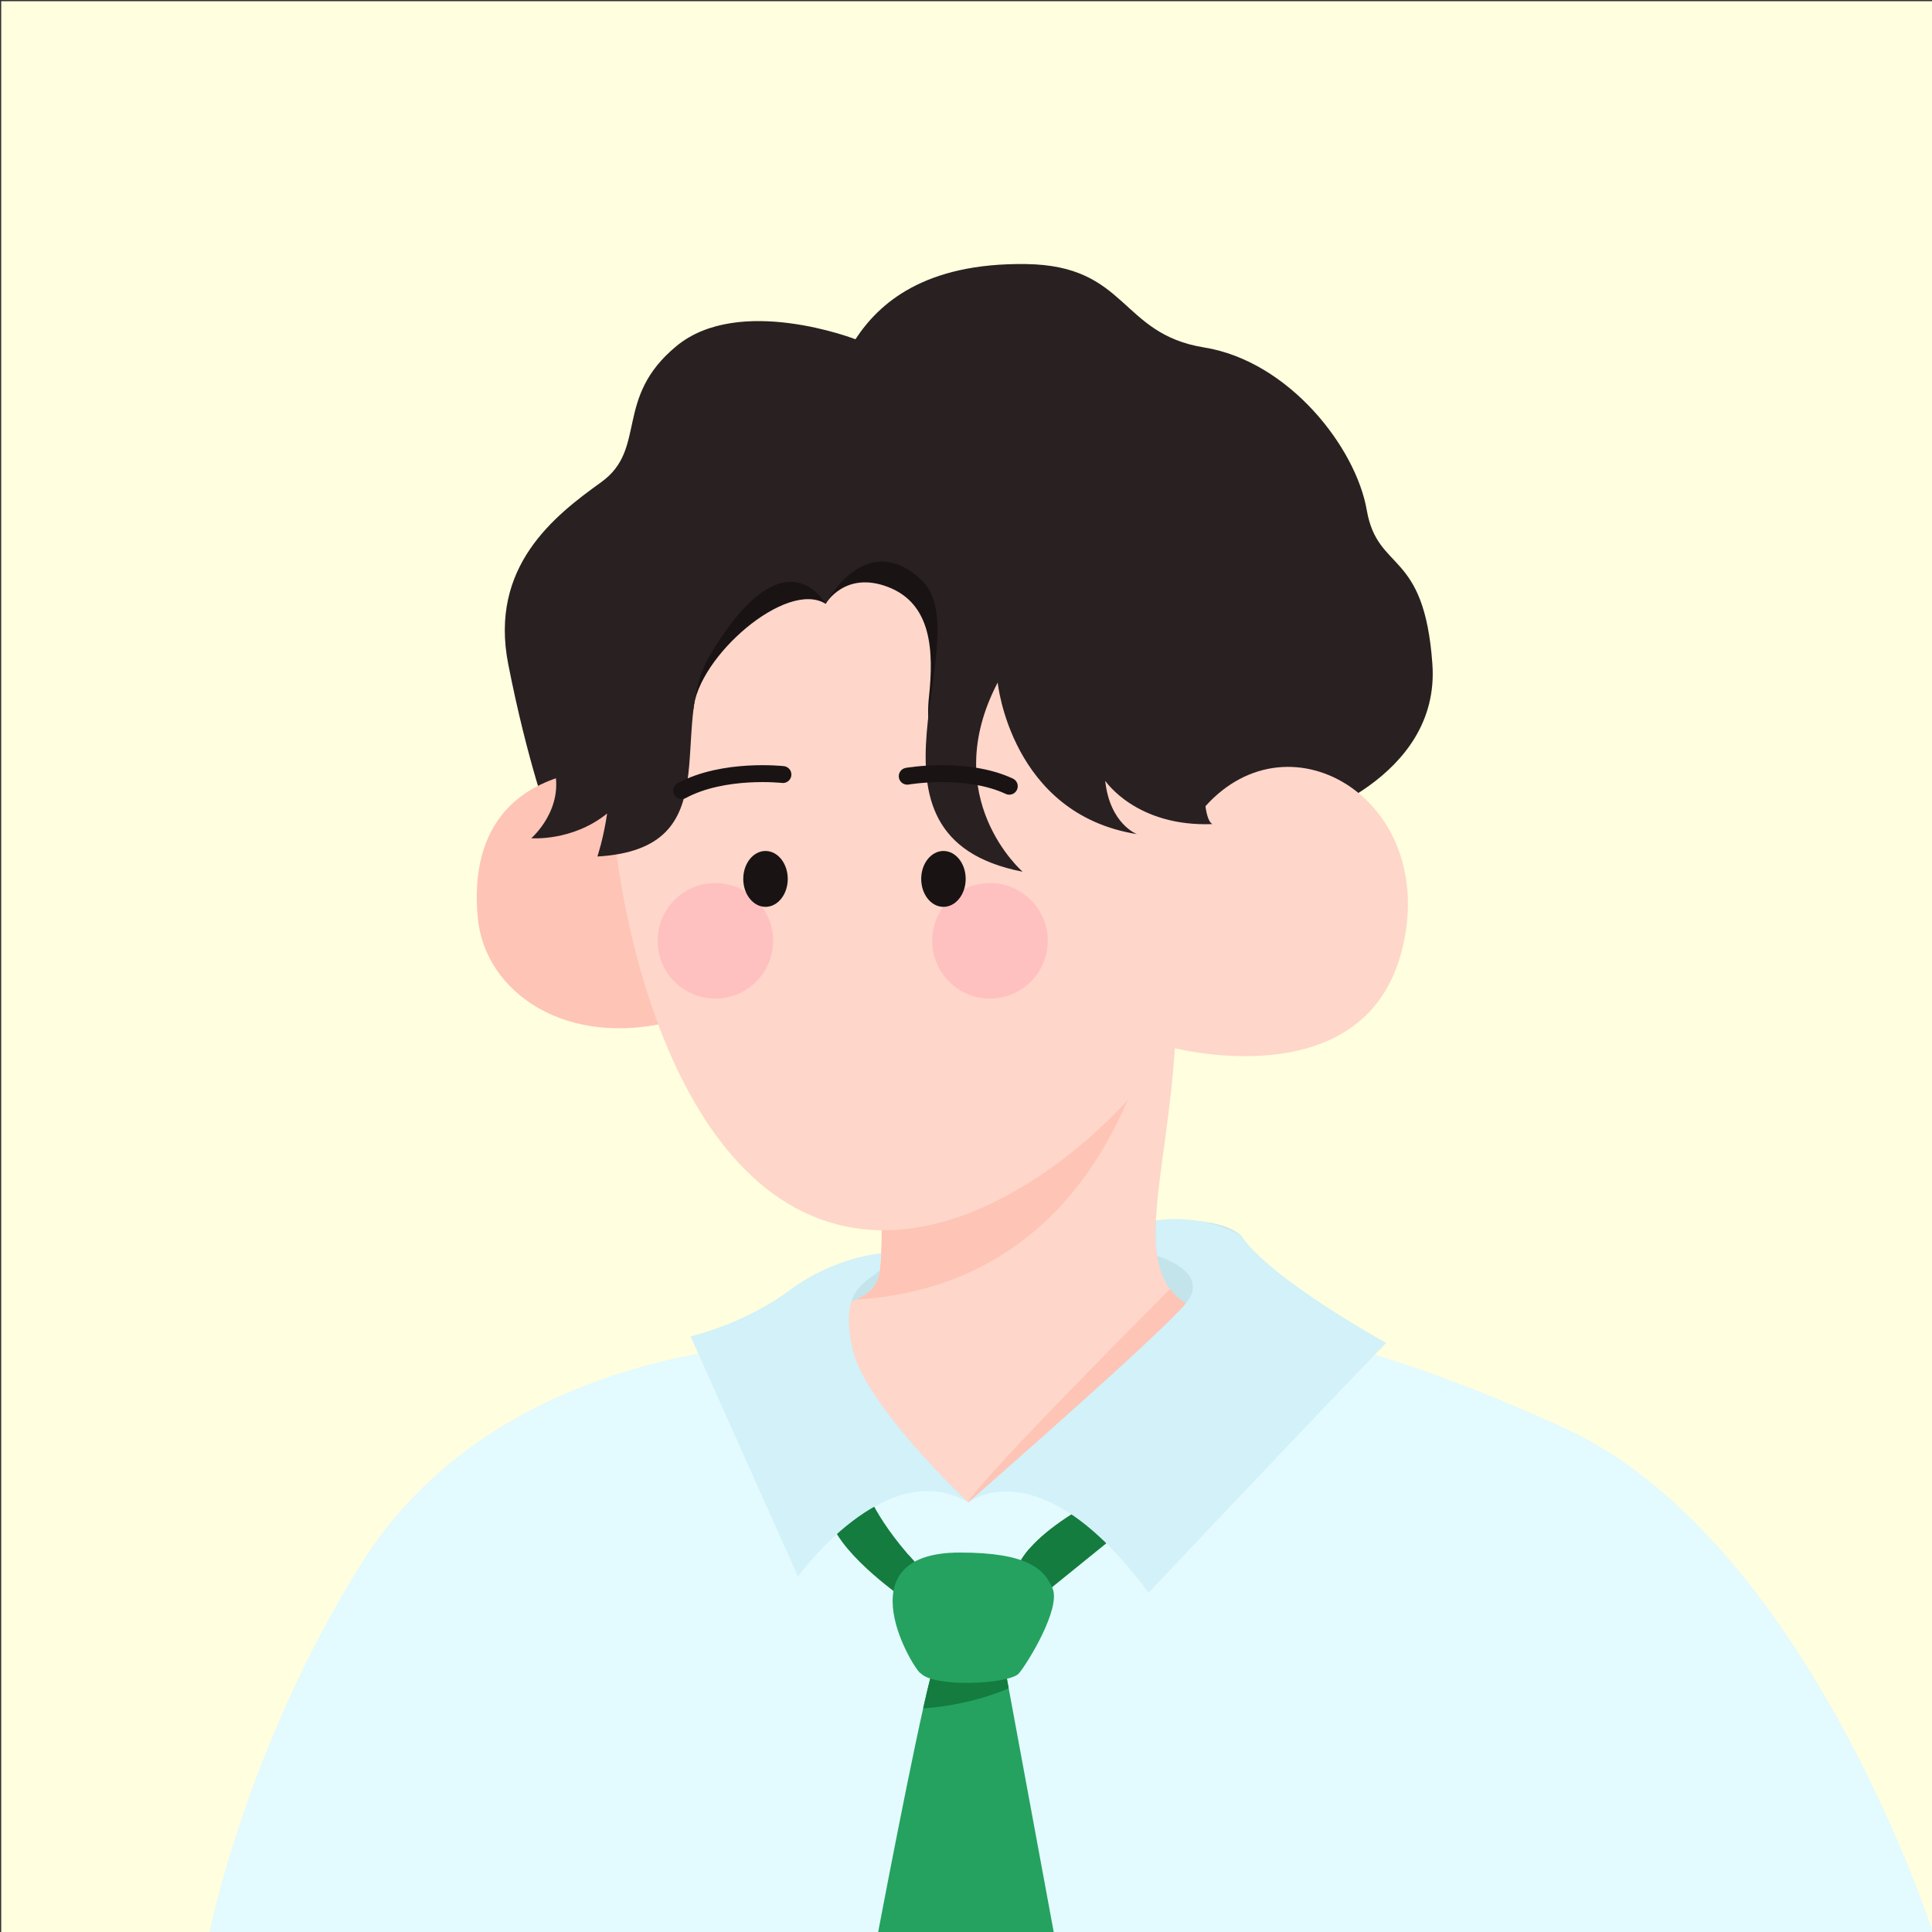 <?xml version="1.0" encoding="UTF-8"?>
<svg id="_레이어_1" data-name="레이어 1" xmlns="http://www.w3.org/2000/svg" xmlns:xlink="http://www.w3.org/1999/xlink" version="1.1" viewBox="0 0 800 800">
  <rect x="0" y="0" width="800" height="800" fill="#333333" stroke="none"/>
  <defs>
    <style>
      .cls-1 {
        fill: #ffc0c0;
      }

      .cls-1, .cls-2, .cls-3, .cls-4, .cls-5, .cls-6, .cls-7, .cls-8, .cls-9, .cls-10, .cls-11 {
        stroke-width: 0px;
      }

      .cls-12 {
        clip-path: url(#clippath);
      }

      .cls-13, .cls-7 {
        fill: #147c3e;
      }

      .cls-14 {
        fill: none;
        stroke: #191314;
        stroke-linecap: round;
        stroke-miterlimit: 10;
        stroke-width: 7px;
      }

      .cls-2 {
        fill: #191314;
      }

      .cls-3, .cls-15 {
        fill: #fed6ca;
      }

      .cls-16 {
        clip-path: url(#clippath-4);
      }

      .cls-17 {
        clip-path: url(#clippath-3);
      }

      .cls-18 {
        clip-path: url(#clippath-2);
      }

      .cls-4 {
        fill: #d2f1f9;
      }

      .cls-5 {
        fill: #fffede;
      }

      .cls-6 {
        fill: #fec4b6;
      }

      .cls-8 {
        fill: #fec4b5;
      }

      .cls-19 {
        fill: #e3faff;
      }

      .cls-9, .cls-20 {
        fill: #25a25f;
      }

      .cls-10 {
        fill: #c3e4ea;
      }

      .cls-11 {
        fill: #292021;
      }
    </style>
    <clipPath id="clippath">
      <path class="cls-3" d="M486.58,432.36c-3.29,54.82-18.64,92.65,4.39,107.46l23.03,14.8-113.49,88.27s-65.24-75.11-64.14-90.46,26.21-9.14,27.96-26.32,0-31.25,0-31.25l106.91-69.08,15.35,6.58Z"/>
    </clipPath>
    <clipPath id="clippath-2">
      <path class="cls-7" d="M422.76,646.03c10.9-18.27,49.82-33.92,49.82-33.92l1.28,14.17-45.1,36.52-6-16.77Z"/>
    </clipPath>
    <clipPath id="clippath-3">
      <path class="cls-7" d="M382.68,650.92l-9.64,10.11s-27.93-19.46-29.59-33.91l14.73-11.67s4.15,14.54,24.5,35.47Z"/>
    </clipPath>
    <clipPath id="clippath-4">
      <path class="cls-9" d="M385.18,695.04c-6.57,25.71-21.64,105.46-21.64,105.46h72.87l-20.51-111.02-30.73,5.56"/>
    </clipPath>
  </defs>
  <rect class="cls-5" x=".5" y=".5" width="800" height="800"/>
  <path class="cls-10" d="M513.99,511.69c-12.05-10.15-38.82-4.86-48.7-6.23s12.75,41.33,12.75,41.33l16.57,10.84,19.38-45.94"/>
  <path class="cls-10" d="M395.28,530.77c-12.05-10.15-38.82-4.86-48.7-6.23s12.75,41.33,12.75,41.33l16.57,10.84,19.38-45.94"/>
  <path class="cls-11" d="M341.29,248c.28,4.43,0,0,0,0,0,0,27.21-41.84,49.22-46.48s6.25-15.03,6.25-15.03"/>
  <path class="cls-11" d="M354.22,140.48s-48.07-18.68-74.13,2.83-11.91,42.53-31.16,56.36-46.42,34.84-38.49,75.29,16.98,64.79,16.98,64.79h310.88s58.22-16.92,54.82-64.79c-3.4-47.87-22.64-37.68-27.17-63.72-4.53-26.04-32.27-61.7-67.37-67.37s-31.49-33.97-73.77-34.53-60.96,16.42-70.58,31.14Z"/>
  <path class="cls-6" d="M263.9,317.75c-57.84-1.02-69.09,31.89-66.02,62.61s36.85,54.1,81.38,42.33l-15.36-104.93Z"/>
  <g>
    <path class="cls-15" d="M486.58,432.36c-3.29,54.82-18.64,92.65,4.39,107.46l23.03,14.8-113.49,88.27s-65.24-75.11-64.14-90.46,26.21-9.14,27.96-26.32,0-31.25,0-31.25l106.91-69.08,15.35,6.58Z"/>
    <g class="cls-12">
      <path class="cls-8" d="M475.62,430.79c-12.83,45.46-47.71,112.86-142.55,107.38-37.41-2.16,17-55.92,17-55.92l125.56-51.46Z"/>
    </g>
  </g>
  <path class="cls-3" d="M252,309.02c0,69.79,28.64,198.93,112.73,200.41,51,.89,102.89-48.31,118.99-76.05,0,0,80.52,22.37,96.63-39.37s-45.63-100.2-81.42-59.94c0,0-42.05-134.2-125.26-134.2s-121.68,109.15-121.68,109.15Z"/>
  <path class="cls-2" d="M341.88,250.04s7.91-13.88,25.87-6.97,19.02,26.25,16.89,45.77,7.11,35.55,7.11,35.55l12.6-95.65-39.54-6.91-23.52,17.27.59,10.94"/>
  <path class="cls-2" d="M341.88,250.04c-16.14-10.21-53.09,22.01-54.75,43.8-5.9-30.27,3.29-62.4,3.29-62.4l46.05-11.91,5.41,30.52"/>
  <path class="cls-11" d="M498.94,314.96c1.6-25.94,30.75-119.46-50.6-127.79-24.32-2.49-43.61,2.13-58.7,9.83-7.63-2.43-26.03-6.99-43.48-1.32-14.25,4.64-23.07,11.86-27.67,16.6-1.85-1.45-3.83-2.93-5.97-4.45-25.15-17.83-46.76,31.87-57.64,63.99-6.15-13.46-12.89-23.44-12.89-23.44-10.22,13.05-23.9,28.86-12.65,69.35,4.78,17.22-9.35,29.36-9.35,29.36,0,0,16.96,1.42,31.4-10.23-1.5,10.38-4.02,17.8-4.02,17.8,55.52-3.22,28.4-52.72,46.57-83.3,31.04-52.25,47.95-21.31,47.95-21.31,0,0,16.03-31.19,39.2-10.35,25.86,23.26-32.96,106.66,42.35,121.25,0,0-35.28-30.53-10.32-78.33,0,0,5.44,54.45,57.65,62.77,0,0-11.21-4.16-13.13-22.1,0,0,12.81,19.22,44.52,17.94,0,0-4.8-.32-3.2-26.26Z"/>
  <circle class="cls-1" cx="296.22" cy="389.57" r="23.91"/>
  <circle class="cls-1" cx="409.93" cy="389.57" r="23.91"/>
  <ellipse class="cls-2" cx="316.98" cy="363.94" rx="9.21" ry="11.57"/>
  <ellipse class="cls-2" cx="390.66" cy="363.94" rx="9.21" ry="11.57"/>
  <path class="cls-14" d="M324.19,320.72s-24.5-2.76-41.93,6.67"/>
  <path class="cls-14" d="M375.67,321.41s24.29-4.22,42.25,4.15"/>
  <path class="cls-8" d="M496.41,543.55c-10.03-7.47-7.32-4.42-11.94-9.74,0,0-80.77,80.78-83.54,88.32s38.53,6.29,38.53,6.29l56.94-84.87Z"/>
  <path class="cls-19" d="M400.93,622.13s-73.93-66.94-92.96-64.5-110.29,13.3-158.22,89.61-63.07,153.26-63.07,153.26h713.81s-52.24-163.35-153.14-209.39-148.21-43.52-148.21-43.52l-98.21,74.53"/>
  <g>
    <path class="cls-13" d="M422.76,646.03c10.9-18.27,49.82-33.92,49.82-33.92l1.28,14.17-45.1,36.52-6-16.77Z"/>
    <g class="cls-18">
      <path class="cls-7" d="M435.88,657.84c.39-5.64-13.11-20.83-13.11-20.83l-7.39,5.88,20.5,14.95"/>
    </g>
  </g>
  <g>
    <path class="cls-13" d="M382.68,650.92l-9.64,10.11s-27.93-19.46-29.59-33.91l14.73-11.67s4.15,14.54,24.5,35.47Z"/>
    <g class="cls-17">
      <path class="cls-7" d="M382.04,639.75c-9.49,5.25-13.4,13.33-12.16,19.73,1.32,6.81,3.5,7.83,3.5,7.83l13.83-23.55-5.16-4.01Z"/>
    </g>
  </g>
  <path class="cls-4" d="M400.93,622.13s-43.04-40.48-47.98-63.82,3.79-26.23,11.37-32.2l.55-7.09s-19.05,1.22-38,15.31-40.91,19.03-40.91,19.03l44.48,99.39s36.66-50.83,70.5-30.63"/>
  <path class="cls-4" d="M400.93,622.13s29.23-23.82,74.7,37.35c0,0,67.85-72,98.34-103.4,0,0-48.16-26.53-59.99-44.39-11.19-6.8-27.17-7.88-35.35-6.23-.02,6.8-.51,7.4.55,14.59,0,0,22.78,6.73,11.78,19.76s-75.95,69.86-90.03,82.31Z"/>
  <g>
    <path class="cls-20" d="M385.18,695.04c-6.57,25.71-21.64,105.46-21.64,105.46h72.87l-20.51-111.02-30.73,5.56"/>
    <g class="cls-16">
      <path class="cls-7" d="M379.74,707.57c36.05-1.95,54.63-18.08,54.63-18.08l-59.03-5.71,4.4,23.79Z"/>
    </g>
  </g>
  <path class="cls-9" d="M381.25,692.87c-1.9,0-33.47-49.99,16.2-49.99,27.72,0,35.04,6.66,38.43,14.95s-10.17,30.52-13.94,35.04-35.04,6.03-40.69,0Z"/>
</svg>